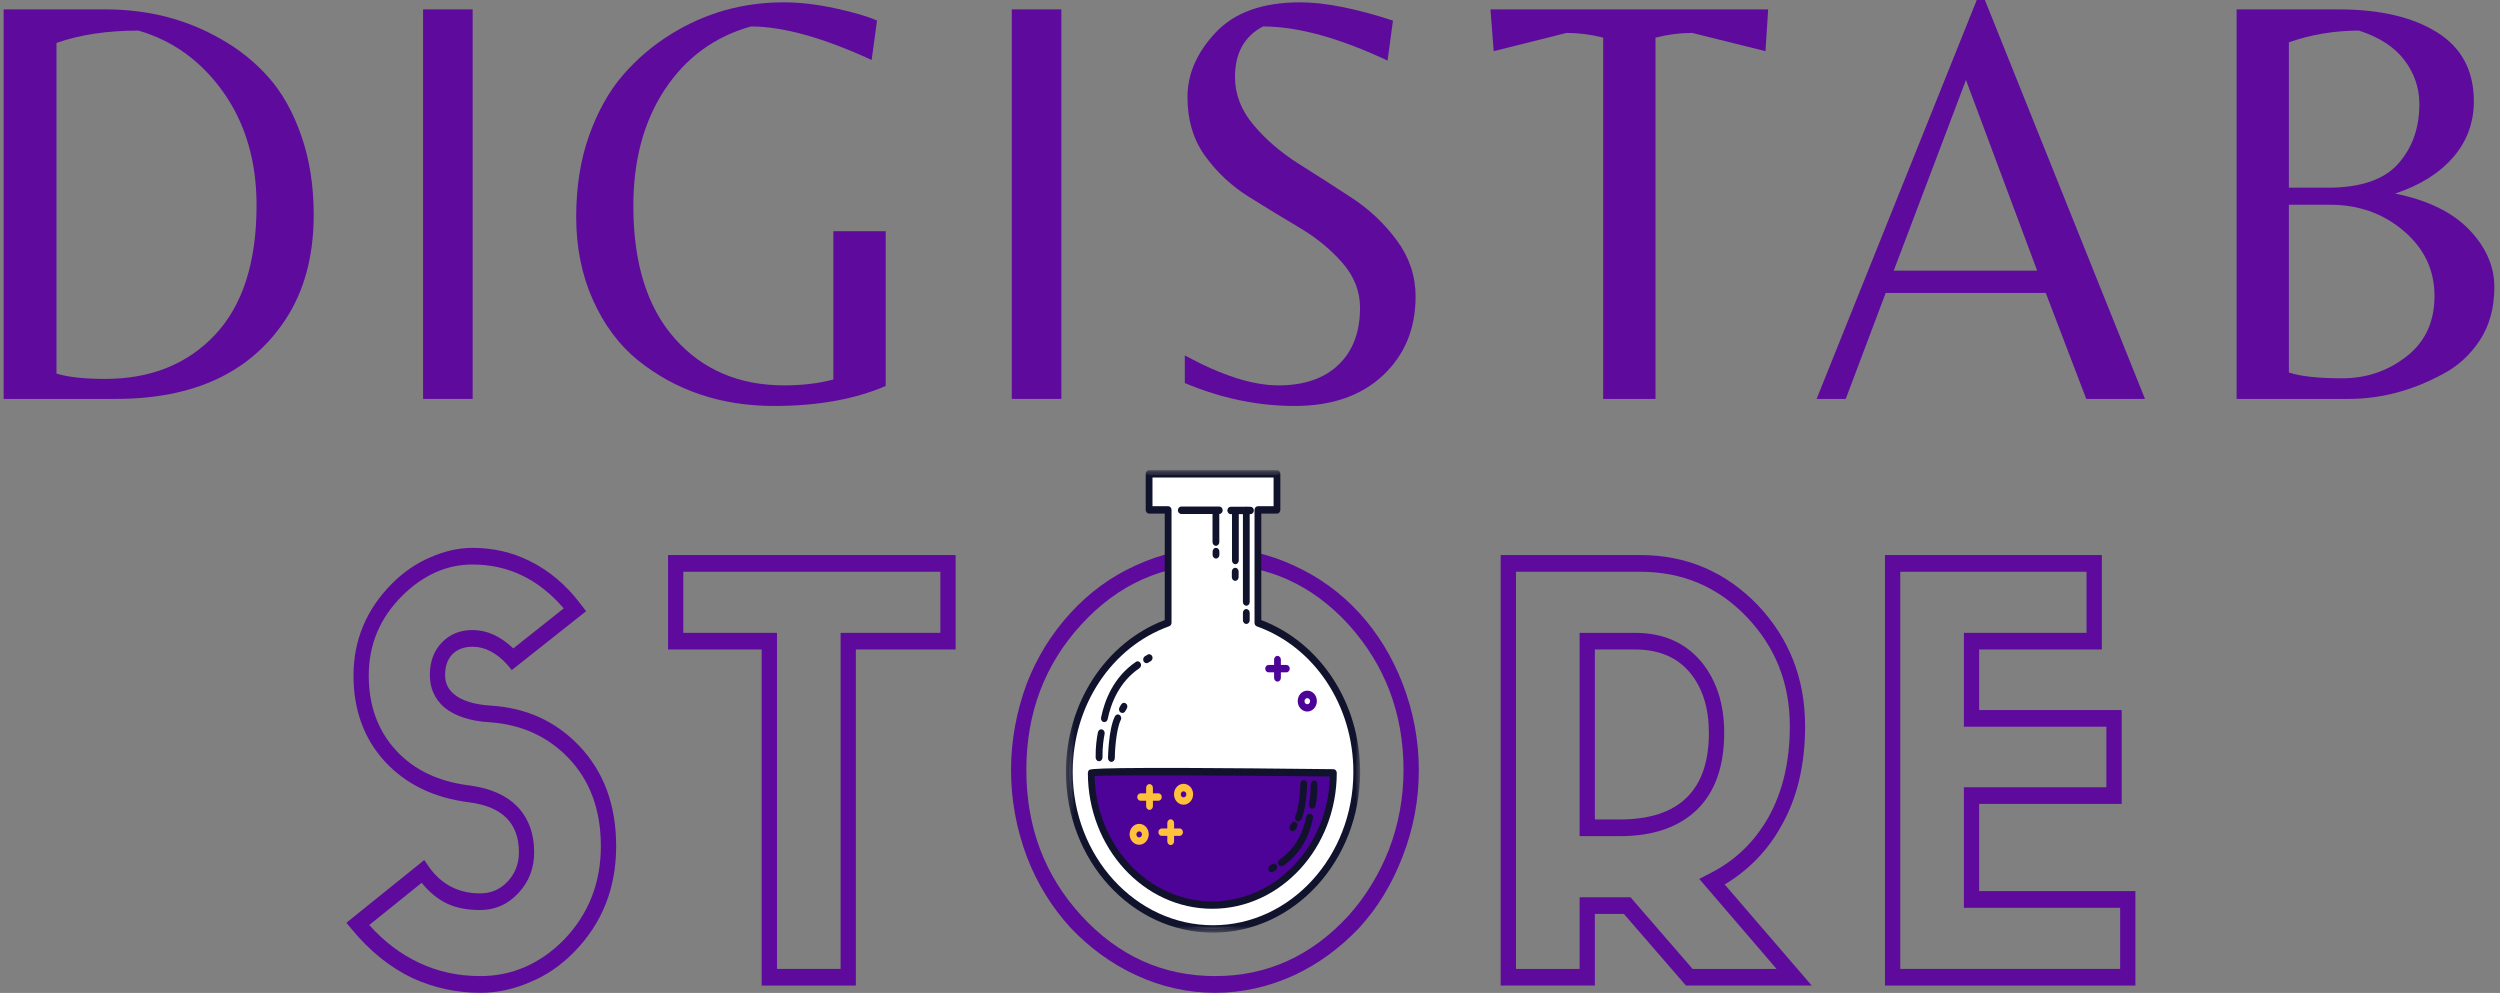 <svg width="355" height="141" viewBox="0 0 355 141" fill="none" xmlns="http://www.w3.org/2000/svg">
<rect x="0" y="0" width="355" height="141" fill="#808080" stroke="none"/>
<path d="M68.196 140.977C64.866 140.977 61.685 140.292 58.648 138.928C55.423 137.399 52.534 135.085 49.979 131.985L49.185 131.033L60.244 122.126L60.891 123.07C62.676 125.598 65.112 126.86 68.196 126.86C69.738 126.86 71.039 126.295 72.098 125.16C73.157 124.028 73.687 122.649 73.687 121.022C73.687 116.87 71.299 114.501 66.529 113.917C61.611 113.288 57.66 111.371 54.675 108.163C51.689 104.906 50.197 100.829 50.197 95.933C50.197 90.885 52.028 86.523 55.688 82.845C57.324 81.213 59.13 79.979 61.109 79.14C63.134 78.245 65.131 77.797 67.106 77.797C70.044 77.797 72.768 78.43 75.275 79.692C78.021 81.058 80.408 83.081 82.433 85.76L83.227 86.789L72.674 95.151L72.02 94.361C70.478 92.678 68.838 91.837 67.106 91.837C65.9 91.837 64.948 92.192 64.247 92.899C63.55 93.609 63.204 94.595 63.204 95.857C63.204 96.962 63.612 97.858 64.434 98.542C65.54 99.49 67.296 100.042 69.707 100.2C74.722 100.512 78.891 102.405 82.215 105.877C85.735 109.555 87.495 114.314 87.495 120.155C87.495 126.093 85.519 131.088 81.568 135.138C79.734 137.031 77.686 138.45 75.423 139.396C73.06 140.45 70.651 140.977 68.196 140.977ZM59.878 125.356L52.432 131.356C54.555 133.719 56.919 135.508 59.52 136.719C62.168 137.976 65.059 138.605 68.196 138.605C72.723 138.605 76.697 136.872 80.12 133.404C83.587 129.779 85.322 125.362 85.322 120.155C85.322 115 83.78 110.819 80.696 107.611C77.756 104.564 74.047 102.881 69.567 102.562C66.773 102.405 64.606 101.693 63.063 100.429C61.712 99.222 61.038 97.699 61.038 95.857C61.038 93.966 61.603 92.428 62.736 91.242C63.868 90.059 65.324 89.466 67.106 89.466C69.13 89.466 71.058 90.337 72.892 92.075L80.05 86.389C76.483 82.238 72.168 80.16 67.106 80.16C63.445 80.16 60.121 81.634 57.137 84.579C53.953 87.736 52.362 91.52 52.362 95.933C52.362 100.195 53.649 103.733 56.225 106.548C58.805 109.359 62.335 111.027 66.817 111.554C69.709 111.975 71.903 112.946 73.398 114.469C75.034 116.152 75.852 118.336 75.852 121.022C75.852 123.282 75.104 125.216 73.609 126.818C72.117 128.422 70.314 129.223 68.196 129.223C66.315 129.223 64.724 128.908 63.422 128.279C62.117 127.646 60.937 126.671 59.878 125.356Z" fill="#5D0A9D"/>
<path d="M121.531 92.228V139.948H108.158V92.228H94.864V78.817H135.698V92.228H121.531ZM110.331 89.865V137.586H119.366V89.865H133.532V81.188H97.029V89.865H110.331Z" fill="#5D0A9D"/>
<path d="M172.554 140.977C168.649 140.977 164.891 140.135 161.277 138.452C157.854 136.872 154.77 134.636 152.025 131.747C149.33 128.802 147.258 125.437 145.81 121.65C144.314 117.656 143.567 113.555 143.567 109.344C143.567 105.193 144.314 101.09 145.81 97.038C147.258 93.305 149.33 89.967 152.025 87.027C154.677 84.133 157.737 81.898 161.207 80.321C164.821 78.638 168.579 77.797 172.484 77.797C176.388 77.797 180.148 78.638 183.762 80.321C187.323 81.949 190.405 84.184 193.006 87.027C195.612 89.865 197.664 93.203 199.159 97.038C200.701 101.039 201.472 105.142 201.472 109.344C201.472 113.606 200.701 117.707 199.159 121.65C197.664 125.543 195.615 128.908 193.014 131.747C190.267 134.636 187.206 136.872 183.832 138.452C180.171 140.135 176.412 140.977 172.554 140.977ZM172.484 80.16C165.064 80.16 158.75 83.002 153.543 88.684C148.341 94.361 145.74 101.249 145.74 109.344C145.74 117.441 148.341 124.332 153.543 130.013C158.796 135.741 165.134 138.605 172.554 138.605C179.926 138.605 186.24 135.741 191.495 130.013C193.904 127.328 195.806 124.226 197.204 120.707C198.6 117.076 199.299 113.288 199.299 109.344C199.299 101.351 196.698 94.463 191.495 88.684C186.287 83.002 179.949 80.16 172.484 80.16ZM172.554 129.223C167.636 129.223 163.491 127.306 160.117 123.469C156.746 119.628 155.062 114.919 155.062 109.344C155.062 103.877 156.723 99.197 160.047 95.304C163.467 91.412 167.611 89.466 172.477 89.466C177.346 89.466 181.491 91.412 184.914 95.304C188.289 99.248 189.977 103.928 189.977 109.344C189.977 114.919 188.289 119.628 184.914 123.469C181.538 127.306 177.418 129.223 172.554 129.223ZM183.326 96.962C180.339 93.545 176.725 91.837 172.484 91.837C168.242 91.837 164.628 93.545 161.643 96.962C158.703 100.327 157.235 104.455 157.235 109.344C157.235 114.291 158.703 118.446 161.643 121.812C164.628 125.177 168.265 126.86 172.554 126.86C176.795 126.86 180.386 125.177 183.326 121.812C186.31 118.446 187.804 114.291 187.804 109.344C187.804 104.506 186.31 100.378 183.326 96.962Z" fill="#5D0A9D"/>
<path d="M244.905 125.594L257.265 139.948H239.406L230.59 129.775H226.47V139.948H213.097V78.817H232.903C239.455 78.817 245.021 81.186 249.601 85.922C254.081 90.653 256.322 96.384 256.322 103.115C256.322 108.635 255.189 113.368 252.927 117.316C250.999 120.784 248.326 123.544 244.905 125.594ZM231.532 127.413L240.349 137.586H252.272L241.291 124.803L242.662 124.098C246.275 122.309 249.095 119.626 251.12 116.05C253.145 112.425 254.157 108.112 254.157 103.115C254.157 97.07 252.132 91.918 248.082 87.656C243.986 83.345 238.925 81.188 232.903 81.188H215.27V137.586H224.305V127.413H231.532ZM230.014 118.735H224.305V89.865H232.179C236.182 89.865 239.338 91.259 241.649 94.047C243.771 96.677 244.835 100.013 244.835 104.058C244.835 108.796 243.557 112.425 241.003 114.945C238.396 117.473 234.733 118.735 230.014 118.735ZM226.47 92.228V116.364H230.014C234.254 116.364 237.436 115.315 239.554 113.211C241.626 111.161 242.662 108.11 242.662 104.058C242.662 100.591 241.793 97.778 240.06 95.619C238.226 93.358 235.6 92.228 232.179 92.228H226.47Z" fill="#5D0A9D"/>
<path d="M303.226 126.537V139.948H267.665V78.817H298.46V92.228H281.038V100.829H301.279V114.155H281.038V126.537H303.226ZM269.838 81.188V137.586H301.061V128.908H278.873V111.792H299.106V103.191H278.873V89.865H296.287V81.188H269.838Z" fill="#5D0A9D"/>
<path d="M0.519 56.644V1.334H14.989C21.012 1.334 26.448 2.726 31.298 5.507C33.899 6.958 36.168 8.771 38.105 10.946C40.046 13.118 41.604 15.888 42.778 19.258C43.956 22.624 44.546 26.369 44.546 30.493C44.546 36.398 43.193 41.385 40.488 45.451C35.535 52.913 27.521 56.644 16.446 56.644H0.519ZM14.912 53.805C21.395 53.805 26.604 51.719 30.535 47.542C34.464 43.361 36.431 37.233 36.431 29.159C36.431 22.921 34.873 17.588 31.758 13.156C28.642 8.726 24.61 5.788 19.662 4.343C15.217 4.343 11.337 4.927 8.019 6.094V53.049C9.655 53.555 11.952 53.805 14.912 53.805Z" fill="#5D0A9D"/>
<path d="M67.117 1.334V56.644H60.077V1.334H67.117Z" fill="#5D0A9D"/>
<path d="M118.338 32.831H125.768V54.808C121.375 56.699 116.091 57.647 109.919 57.647C102.411 57.647 95.95 55.475 90.541 51.128C87.888 48.959 85.769 46.106 84.186 42.57C82.607 39.03 81.819 35.115 81.819 30.825C81.819 26.537 82.428 22.681 83.649 19.258C84.874 15.831 86.468 12.975 88.431 10.691C90.397 8.409 92.685 6.459 95.292 4.844C100.141 1.836 105.475 0.331 111.297 0.331C113.54 0.331 115.962 0.612 118.564 1.173C121.169 1.729 123.161 2.312 124.537 2.924L123.774 8.516C116.883 5.344 111.167 3.756 106.624 3.756C101.468 5.208 97.397 8.189 94.412 12.697C91.425 17.208 89.934 22.721 89.934 29.236C89.934 37.373 91.899 43.656 95.83 48.086C99.759 52.511 104.938 54.723 111.367 54.723C113.922 54.723 116.245 54.447 118.338 53.89V32.831Z" fill="#5D0A9D"/>
<path d="M150.713 1.334V56.644H143.672V1.334H150.713Z" fill="#5D0A9D"/>
<path d="M175.368 10.938C175.368 13.392 176.248 15.663 178.008 17.754C179.768 19.84 181.91 21.678 184.433 23.27C186.96 24.857 189.476 26.471 191.98 28.114C194.482 29.758 196.614 31.777 198.374 34.173C200.134 36.566 201.014 39.209 201.014 42.103C201.014 46.675 199.468 50.41 196.38 53.304C193.29 56.2 189.116 57.647 183.857 57.647C178.602 57.647 173.397 56.563 168.241 54.392V50.465C173.448 53.304 177.877 54.723 181.528 54.723C185.177 54.723 188.024 53.75 190.064 51.8C192.105 49.851 193.125 47.149 193.125 43.692C193.125 41.353 192.284 39.222 190.601 37.301C188.919 35.38 186.875 33.712 184.472 32.295C182.073 30.874 179.675 29.412 177.276 27.91C174.877 26.403 172.833 24.493 171.146 22.182C169.464 19.87 168.623 17.072 168.623 13.785C168.623 10.5 169.963 7.436 172.642 4.598C175.325 1.755 179.32 0.331 184.628 0.331C188.101 0.331 192.49 1.196 197.798 2.924L197.035 8.601C190.144 5.371 184.248 3.756 179.347 3.756C176.694 5.15 175.368 7.545 175.368 10.938Z" fill="#5D0A9D"/>
<path d="M235.081 56.644H227.651V5.346C225.916 4.899 224.179 4.674 222.441 4.674L212.106 7.266L211.646 1.334H251.078L250.696 7.266L240.283 4.674C238.549 4.674 236.814 4.899 235.081 5.346V56.644Z" fill="#5D0A9D"/>
<path d="M257.961 56.644L280.702 0H281.855L304.589 56.644H296.248L290.5 41.601H267.766L262.096 56.644H257.961ZM268.911 38.431H289.277L279.168 11.363L268.911 38.431Z" fill="#5D0A9D"/>
<path d="M317.6 56.644V1.334H332.07C337.937 1.334 342.604 2.422 346.074 4.598C349.547 6.769 351.284 10.026 351.284 14.371C351.284 17.431 350.299 20.091 348.332 22.352C346.37 24.608 343.628 26.318 340.108 27.485C344.754 28.433 348.264 30.145 350.638 32.627C353.009 35.104 354.197 37.817 354.197 40.768C354.197 43.722 353.506 46.242 352.125 48.332C350.749 50.419 348.988 52.019 346.845 53.134C342.509 55.475 338.069 56.644 333.527 56.644H317.6ZM325.022 26.652H330.536C335.182 26.652 338.513 25.526 340.529 23.27C342.542 21.009 343.55 18.183 343.55 14.788C343.55 12.506 342.849 10.432 341.448 8.567C340.046 6.697 337.888 5.29 334.976 4.343C331.506 4.343 328.188 4.899 325.022 6.009V26.652ZM325.022 29.074V52.888C326.658 53.444 329.183 53.72 332.6 53.72C336.021 53.72 339.058 52.69 341.712 50.627C344.37 48.566 345.7 45.698 345.7 42.026C345.7 38.35 344.244 35.274 341.331 32.797C338.422 30.315 334.929 29.074 330.848 29.074H325.022Z" fill="#5D0A9D"/>
<path d="M178.623 88.43V72.406H181.33V67.283H163.171V72.406H165.876V88.43C157.735 91.36 151.841 99.727 151.841 109.619C151.841 121.926 160.983 131.91 172.251 131.91C183.518 131.91 192.658 121.926 192.658 109.619C192.671 99.727 186.778 91.36 178.623 88.43Z" fill="white"/>
<mask id="mask0_15_482" style="mask-type:luminance" maskUnits="userSpaceOnUse" x="151" y="66" width="43" height="67">
<path d="M151.347 66.756H193.191V132.434H151.347V66.756Z" fill="white"/>
</mask>
<g mask="url(#mask0_15_482)">
<path d="M172.251 132.434C160.73 132.434 151.361 122.202 151.361 109.619C151.361 99.859 156.99 91.241 165.395 88.05V72.93H163.172C162.907 72.93 162.691 72.695 162.691 72.406V67.283C162.691 66.994 162.907 66.756 163.172 66.756H181.33C181.595 66.756 181.811 66.994 181.811 67.283V72.406C181.811 72.695 181.595 72.93 181.33 72.93H179.104V88.05C187.512 91.241 193.139 99.846 193.139 109.605C193.153 122.202 183.772 132.434 172.251 132.434ZM163.653 71.881H165.876C166.141 71.881 166.357 72.117 166.357 72.406V88.43C166.357 88.653 166.227 88.864 166.022 88.929C157.831 91.872 152.325 100.188 152.325 109.619C152.325 121.611 161.26 131.385 172.251 131.385C183.242 131.385 192.177 121.611 192.177 109.619C192.177 100.188 186.669 91.872 178.468 88.942C178.275 88.878 178.143 88.668 178.143 88.445V72.406C178.143 72.117 178.361 71.881 178.624 71.881H180.849V67.808H163.653V71.881Z" fill="#11132D"/>
</g>
<path d="M154.945 109.749C154.945 120.113 162.642 128.521 172.13 128.521C181.618 128.521 189.315 120.113 189.315 109.749C189.326 109.749 154.945 109.356 154.945 109.749Z" fill="#4E0398"/>
<path d="M172.142 129.045C162.4 129.045 154.476 120.389 154.476 109.749C154.476 109.605 154.536 109.475 154.62 109.369C154.801 109.171 155.113 108.831 189.34 109.224C189.605 109.224 189.821 109.46 189.821 109.749C189.809 120.389 181.883 129.045 172.142 129.045ZM155.438 110.197C155.654 120.047 163.062 127.996 172.142 127.996C181.197 127.996 188.594 120.088 188.845 110.263C176.388 110.132 158.265 110 155.438 110.197Z" fill="#11132D"/>
<path d="M173.14 72.984H167.741C167.476 72.984 167.26 72.748 167.26 72.459C167.26 72.17 167.476 71.932 167.741 71.932H173.14C173.405 71.932 173.621 72.17 173.621 72.459C173.621 72.748 173.405 72.984 173.14 72.984Z" fill="#11132D"/>
<path d="M177.566 73.009H174.764C174.499 73.009 174.283 72.773 174.283 72.484C174.283 72.195 174.499 71.96 174.764 71.96H177.566C177.831 71.96 178.047 72.195 178.047 72.484C178.047 72.773 177.831 73.009 177.566 73.009Z" fill="#11132D"/>
<path d="M176.976 86.014C176.711 86.014 176.495 85.778 176.495 85.49V72.484C176.495 72.195 176.711 71.96 176.976 71.96C177.241 71.96 177.457 72.195 177.457 72.484V85.49C177.457 85.791 177.241 86.014 176.976 86.014Z" fill="#11132D"/>
<path d="M175.424 80.116C175.161 80.116 174.943 79.88 174.943 79.591V72.629C174.943 72.34 175.161 72.104 175.424 72.104C175.689 72.104 175.907 72.34 175.907 72.629V79.591C175.907 79.88 175.689 80.116 175.424 80.116Z" fill="#11132D"/>
<path d="M172.659 77.503C172.395 77.503 172.178 77.265 172.178 76.976V72.773C172.178 72.484 172.395 72.248 172.659 72.248C172.924 72.248 173.14 72.484 173.14 72.773V76.989C173.14 77.265 172.924 77.503 172.659 77.503Z" fill="#11132D"/>
<path d="M175.401 82.481C175.136 82.481 174.92 82.243 174.92 81.954V81.153C174.92 80.864 175.136 80.628 175.401 80.628C175.666 80.628 175.882 80.864 175.882 81.153V81.954C175.882 82.243 175.666 82.481 175.401 82.481Z" fill="#11132D"/>
<path d="M172.671 79.315C172.406 79.315 172.19 79.077 172.19 78.788V78.317C172.19 78.028 172.406 77.792 172.671 77.792C172.936 77.792 173.152 78.028 173.152 78.317V78.788C173.152 79.077 172.936 79.315 172.671 79.315Z" fill="#11132D"/>
<path d="M162.809 94.171C162.642 94.171 162.472 94.067 162.389 93.895C162.256 93.646 162.354 93.317 162.581 93.185L162.955 92.962C163.183 92.817 163.483 92.924 163.604 93.172C163.736 93.423 163.641 93.75 163.411 93.882L163.039 94.105C162.967 94.158 162.881 94.171 162.809 94.171Z" fill="#11132D"/>
<path d="M159.382 101.238C159.299 101.238 159.201 101.212 159.118 101.159C158.89 101.002 158.829 100.672 158.974 100.437L159.201 100.044C159.347 99.793 159.647 99.727 159.863 99.884C160.093 100.044 160.151 100.371 160.007 100.607L159.78 101.002C159.696 101.146 159.552 101.238 159.382 101.238Z" fill="#11132D"/>
<path d="M176.976 88.602C176.711 88.602 176.495 88.364 176.495 88.075V87.013C176.495 86.724 176.711 86.486 176.976 86.486C177.241 86.486 177.457 86.724 177.457 87.013V88.075C177.457 88.364 177.241 88.602 176.976 88.602Z" fill="#11132D"/>
<path d="M156.822 102.538C156.785 102.538 156.748 102.538 156.713 102.525C156.448 102.459 156.292 102.183 156.353 101.894C156.845 99.478 158.107 96.155 161.294 93.988C161.524 93.829 161.812 93.907 161.956 94.158C162.1 94.407 162.028 94.723 161.801 94.88C158.901 96.85 157.747 99.899 157.289 102.117C157.243 102.368 157.038 102.538 156.822 102.538Z" fill="#11132D"/>
<path d="M156.063 108.094C155.8 108.094 155.582 107.858 155.582 107.569V107.516C155.558 106.071 155.739 104.799 155.907 103.983C155.967 103.694 156.22 103.511 156.485 103.577C156.748 103.643 156.906 103.917 156.857 104.206C156.701 104.969 156.532 106.15 156.557 107.491V107.556C156.544 107.858 156.339 108.094 156.063 108.094Z" fill="#11132D"/>
<path d="M157.819 108.187C157.554 108.187 157.338 107.949 157.338 107.66C157.338 107.622 157.387 103.59 158.312 101.724C158.444 101.473 158.734 101.369 158.962 101.514C159.19 101.646 159.287 101.973 159.155 102.223C158.444 103.655 158.288 107.083 158.3 107.66C158.3 107.949 158.084 108.187 157.819 108.187Z" fill="#11132D"/>
<path d="M180.572 123.87C180.405 123.87 180.235 123.766 180.152 123.596C180.019 123.345 180.115 123.018 180.344 122.886L180.656 122.701C180.886 122.557 181.186 122.663 181.306 122.911C181.439 123.162 181.341 123.489 181.114 123.621L180.8 123.806C180.728 123.857 180.656 123.87 180.572 123.87Z" fill="#11132D"/>
<path d="M183.59 118.037C183.507 118.037 183.411 118.012 183.325 117.959C183.098 117.802 183.037 117.474 183.181 117.236L183.374 116.909C183.518 116.659 183.82 116.593 184.036 116.752C184.264 116.909 184.324 117.236 184.18 117.474L183.987 117.802C183.904 117.959 183.748 118.037 183.59 118.037Z" fill="#11132D"/>
<path d="M181.966 123.018C181.811 123.018 181.655 122.924 181.557 122.767C181.413 122.518 181.485 122.202 181.715 122.045C184.157 120.389 185.119 117.829 185.502 115.964C185.563 115.675 185.816 115.503 186.08 115.569C186.345 115.634 186.501 115.911 186.441 116.2C186.02 118.263 184.938 121.099 182.219 122.952C182.136 122.99 182.052 123.018 181.966 123.018Z" fill="#11132D"/>
<path d="M186.345 114.833C186.308 114.833 186.273 114.833 186.236 114.821C185.971 114.755 185.816 114.479 185.864 114.19C185.997 113.546 186.141 112.56 186.116 111.419C186.116 111.419 186.116 111.366 186.116 111.353C186.116 111.064 186.334 110.826 186.596 110.826C186.861 110.826 187.077 111.064 187.077 111.353H186.596L187.077 111.391C187.103 112.626 186.947 113.703 186.801 114.4C186.766 114.676 186.561 114.833 186.345 114.833Z" fill="#11132D"/>
<path d="M184.348 116.646C184.276 116.646 184.192 116.62 184.12 116.58C183.892 116.448 183.795 116.121 183.927 115.87C184.517 114.676 184.649 111.787 184.649 111.3C184.649 111.011 184.866 110.775 185.13 110.775C185.395 110.775 185.611 111.011 185.611 111.3C185.611 111.338 185.551 114.793 184.782 116.37C184.684 116.542 184.517 116.646 184.348 116.646Z" fill="#11132D"/>
<path d="M163.232 115.003C162.967 115.003 162.751 114.768 162.751 114.479V111.865C162.751 111.576 162.967 111.338 163.232 111.338C163.495 111.338 163.713 111.576 163.713 111.865V114.479C163.713 114.768 163.495 115.003 163.232 115.003Z" fill="#FFC13B"/>
<path d="M164.493 113.703H161.968C161.703 113.703 161.487 113.467 161.487 113.178C161.487 112.889 161.703 112.654 161.968 112.654H164.493C164.758 112.654 164.974 112.889 164.974 113.178C164.974 113.467 164.758 113.703 164.493 113.703Z" fill="#FFC13B"/>
<path d="M181.402 96.784C181.137 96.784 180.921 96.548 180.921 96.26V93.659C180.921 93.37 181.137 93.134 181.402 93.134C181.666 93.134 181.883 93.37 181.883 93.659V96.26C181.883 96.548 181.666 96.784 181.402 96.784Z" fill="#4E0398"/>
<path d="M182.665 95.471H180.14C179.875 95.471 179.659 95.235 179.659 94.946C179.659 94.657 179.875 94.422 180.14 94.422H182.665C182.93 94.422 183.146 94.657 183.146 94.946C183.146 95.235 182.93 95.471 182.665 95.471Z" fill="#4E0398"/>
<path d="M166.238 119.996C165.973 119.996 165.757 119.758 165.757 119.47V116.869C165.757 116.58 165.973 116.344 166.238 116.344C166.503 116.344 166.719 116.58 166.719 116.869V119.47C166.719 119.758 166.503 119.996 166.238 119.996Z" fill="#FFC13B"/>
<path d="M167.5 118.696H164.974C164.71 118.696 164.493 118.458 164.493 118.169C164.493 117.88 164.71 117.644 164.974 117.644H167.5C167.764 117.644 167.981 117.88 167.981 118.169C167.981 118.458 167.764 118.696 167.5 118.696Z" fill="#FFC13B"/>
<path d="M168.066 114.268C167.321 114.268 166.707 113.612 166.707 112.785C166.707 111.969 167.307 111.3 168.066 111.3C168.81 111.3 169.423 111.957 169.423 112.785C169.423 113.599 168.81 114.268 168.066 114.268ZM168.066 112.365C167.848 112.365 167.669 112.56 167.669 112.798C167.669 113.034 167.848 113.231 168.066 113.231C168.282 113.231 168.462 113.034 168.462 112.798C168.462 112.547 168.282 112.365 168.066 112.365Z" fill="#FFC13B"/>
<path d="M185.635 101.04C184.889 101.04 184.276 100.383 184.276 99.557C184.276 98.743 184.877 98.072 185.635 98.072C186.392 98.072 186.994 98.728 186.994 99.557C186.994 100.371 186.38 101.04 185.635 101.04ZM185.635 99.136C185.418 99.136 185.237 99.334 185.237 99.57C185.237 99.806 185.418 100.003 185.635 100.003C185.851 100.003 186.032 99.806 186.032 99.57C186.032 99.334 185.851 99.136 185.635 99.136Z" fill="#4E0398"/>
<path d="M161.764 119.956C161.018 119.956 160.405 119.3 160.405 118.473C160.405 117.657 161.006 116.988 161.764 116.988C162.521 116.988 163.123 117.644 163.123 118.473C163.111 119.287 162.509 119.956 161.764 119.956ZM161.764 118.052C161.548 118.052 161.366 118.248 161.366 118.486C161.366 118.722 161.548 118.919 161.764 118.919C161.98 118.919 162.161 118.722 162.161 118.486C162.161 118.248 161.98 118.052 161.764 118.052Z" fill="#FFC13B"/>
</svg>
